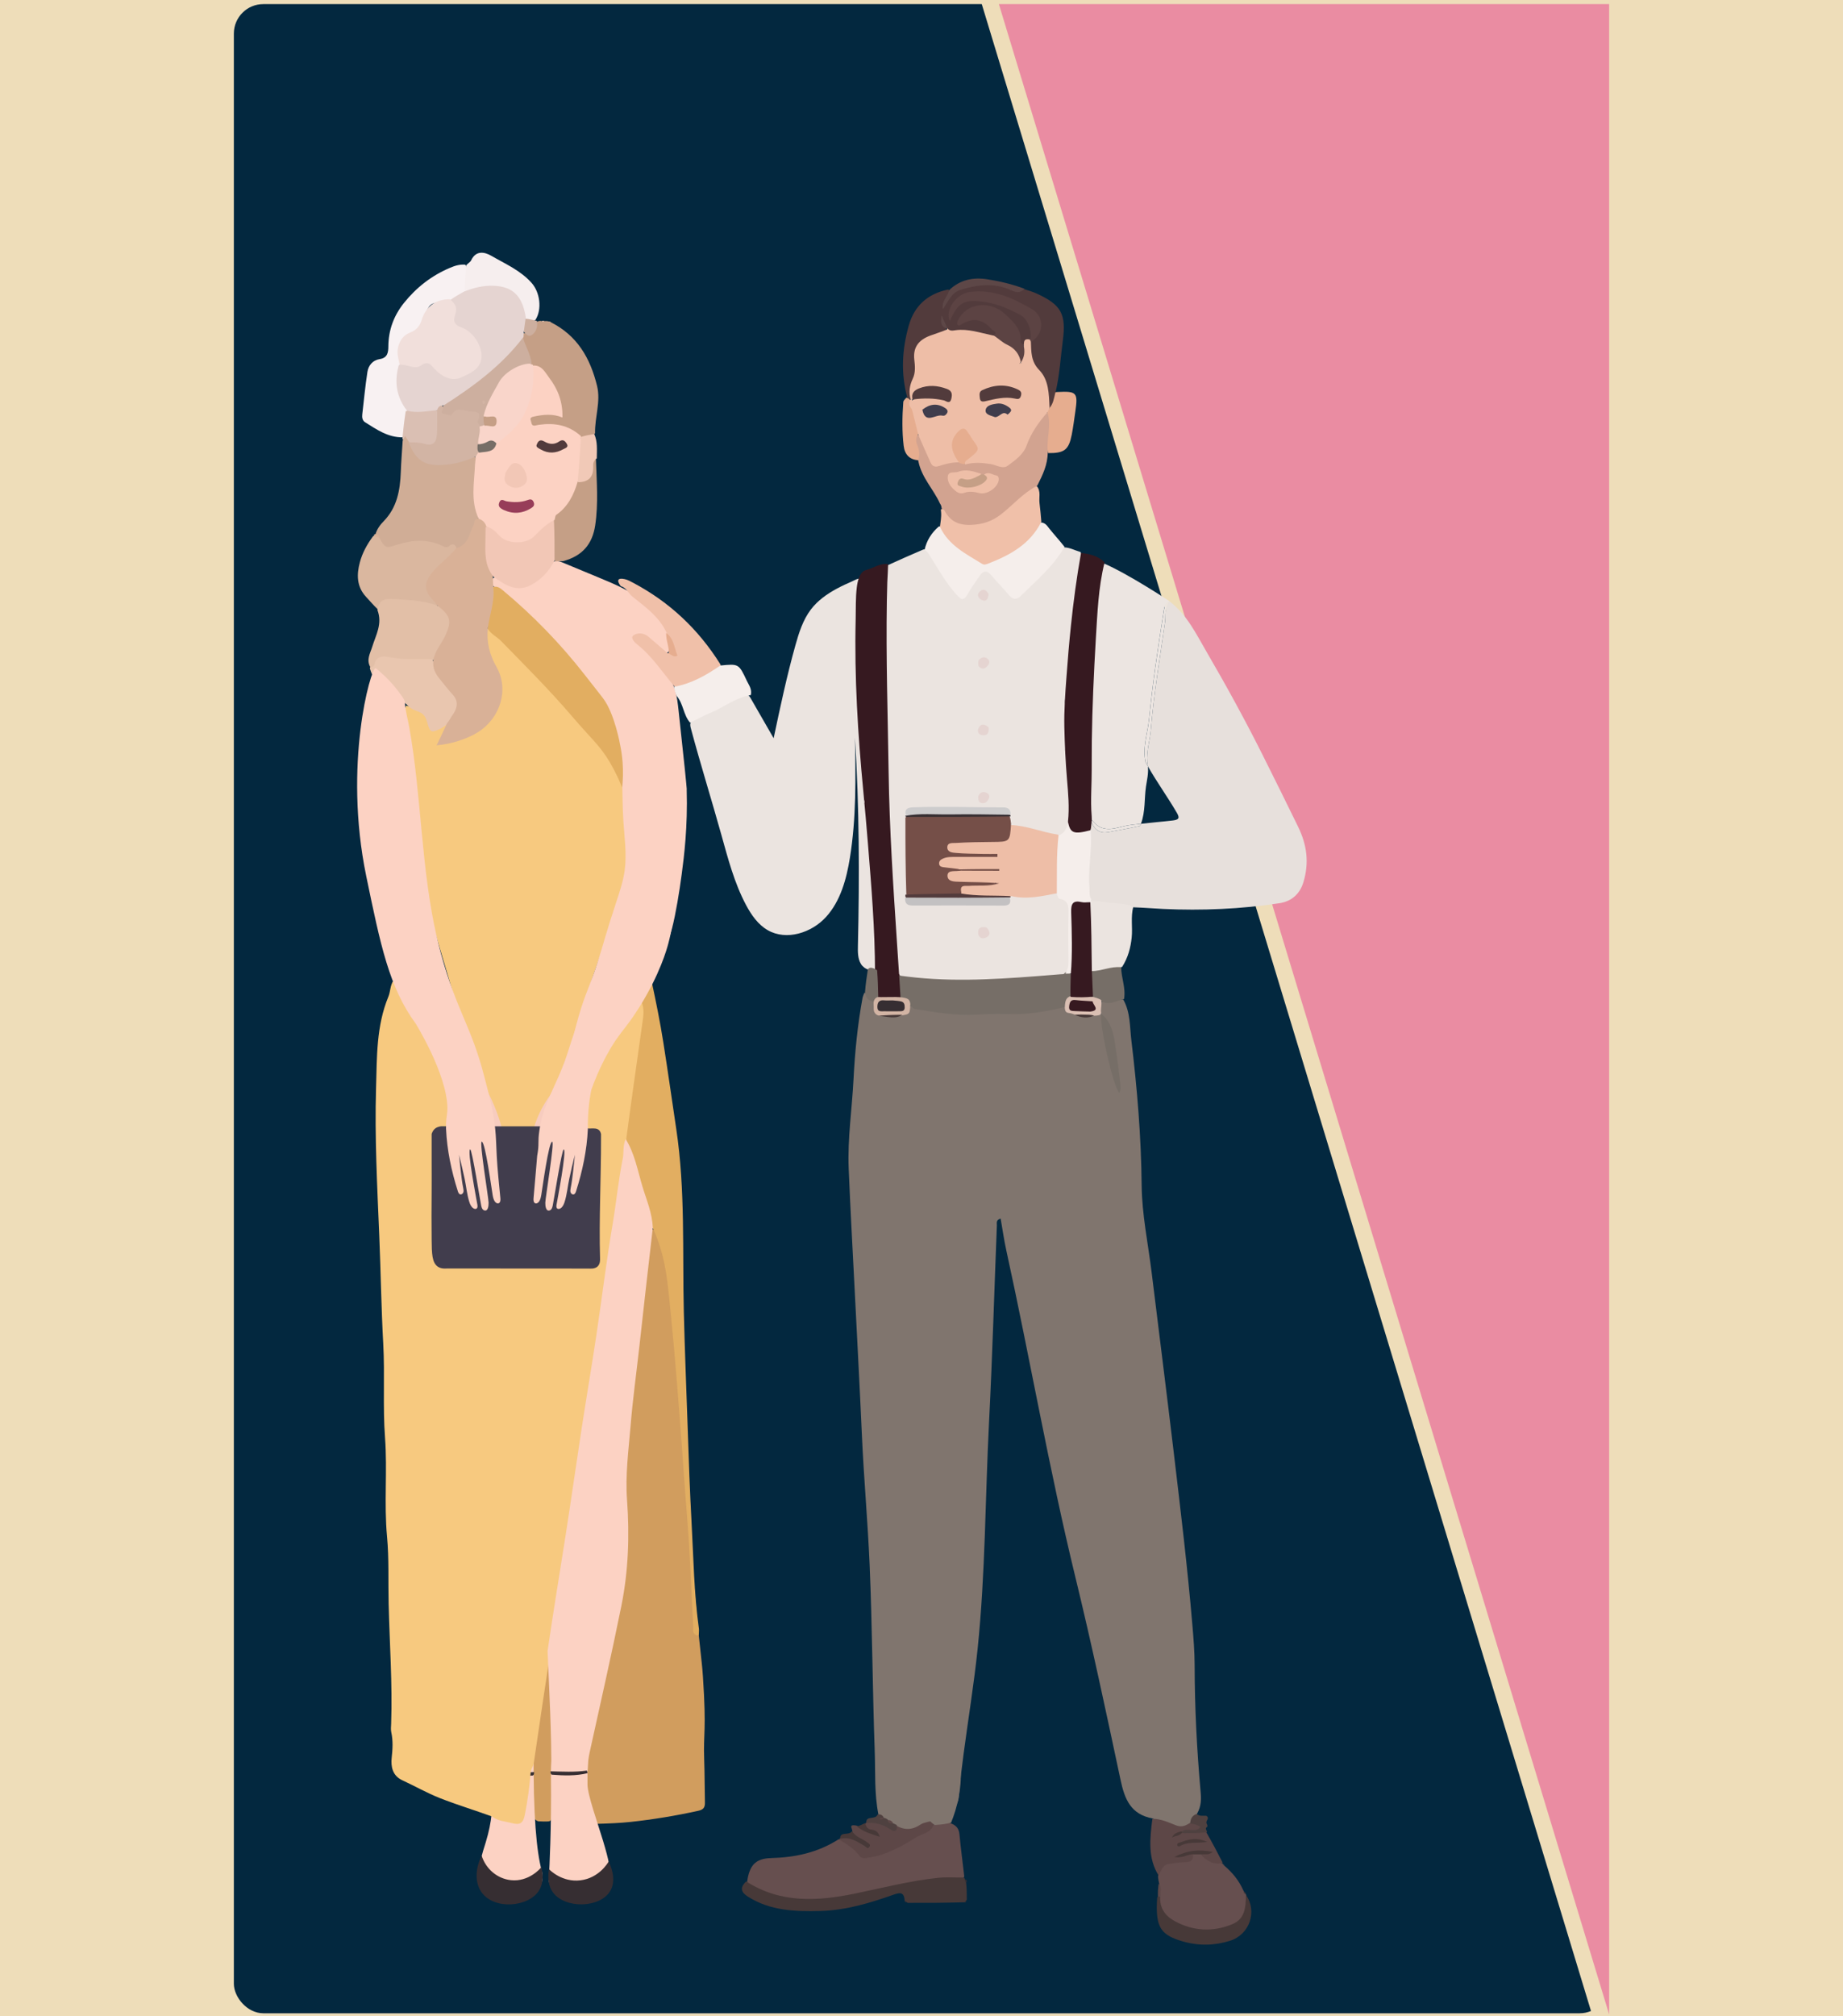 <?xml version="1.0" encoding="UTF-8"?>
<svg id="hoja_3" data-name="hoja 3" xmlns="http://www.w3.org/2000/svg" viewBox="0 0 1125 1230.5">
  <defs>
    <style>
      .cls-1 {
        fill: none;
      }

      .cls-2 {
        fill: #f9d5ca;
      }

      .cls-3 {
        fill: #f7c97f;
      }

      .cls-4 {
        fill: #f6eeee;
      }

      .cls-5 {
        fill: #f7ccbf;
      }

      .cls-6 {
        fill: #f8f1f2;
      }

      .cls-7 {
        fill: #03283f;
      }

      .cls-8 {
        fill: #ebe4e0;
      }

      .cls-9 {
        fill: #f1c9b7;
      }

      .cls-10 {
        fill: #f5eeeb;
      }

      .cls-11 {
        fill: #e7e0dc;
      }

      .cls-12 {
        fill: #ea8ca2;
      }

      .cls-13 {
        fill: #ece5e1;
      }

      .cls-14 {
        fill: #eebea7;
      }

      .cls-15 {
        fill: #e9c6af;
      }

      .cls-16 {
        fill: #eeddb9;
      }

      .cls-17 {
        fill: #f2c7b6;
      }

      .cls-18 {
        fill: #f1dfdb;
      }

      .cls-19 {
        fill: #fcd2c3;
      }

      .cls-20 {
        fill: #e6ad8f;
      }

      .cls-21 {
        fill: #f0c0a9;
      }

      .cls-22 {
        fill: #e5d4d1;
      }

      .cls-23 {
        fill: #80756e;
      }

      .cls-24 {
        fill: #664f4f;
      }

      .cls-25 {
        fill: #cdcccd;
      }

      .cls-26 {
        fill: #cdaf9f;
      }

      .cls-27 {
        fill: #c59f86;
      }

      .cls-28 {
        fill: #d0ad96;
      }

      .cls-29 {
        fill: #d19d5e;
      }

      .cls-30 {
        fill: #d2b4a4;
      }

      .cls-31 {
        fill: #d2a390;
      }

      .cls-32 {
        fill: #c3c1c2;
      }

      .cls-33 {
        fill: #dabfb3;
      }

      .cls-34 {
        fill: #dab79f;
      }

      .cls-35 {
        fill: #d9b197;
      }

      .cls-36 {
        fill: #e2bfa7;
      }

      .cls-37 {
        fill: #e2ae61;
      }

      .cls-38 {
        fill: #403d4c;
      }

      .cls-39 {
        fill: #413d4d;
      }

      .cls-40 {
        fill: #361920;
      }

      .cls-41 {
        fill: #362e32;
      }

      .cls-42 {
        fill: #973d59;
      }

      .cls-43 {
        fill: #5c4343;
      }

      .cls-44 {
        fill: #473938;
      }

      .cls-45 {
        fill: #5d4747;
      }

      .cls-46 {
        fill: #754f48;
      }

      .cls-47 {
        fill: #766e67;
      }

      .cls-48 {
        fill: #523b3c;
      }

      .cls-49 {
        fill: #4f4140;
      }
    </style>
  </defs>
  <g id="bg-2" data-name="bg">
    <rect class="cls-16" y="-958.5" width="1125" height="2436"/>
  </g>
  <g id="rectangle">
    <rect class="cls-7" x="142.75" y="2.5" width="839.5" height="1226.14" rx="18" ry="18"/>
    <g>
      <polygon class="cls-12" points="602.99 -2.5 987.25 -2.5 987.25 1263.02 602.99 -2.5"/>
      <path class="cls-16" d="m982.25,2.5v1226.84L609.73,2.5h372.52m10-10h-396l3.92,12.91,372.52,1226.84,19.57,64.45V-7.5h0Z"/>
    </g>
  </g>
  <g id="couple">
    <path class="cls-29" d="m336.69,1084.8c1.2,8.5,1.2,16.66-.13,25.2-.13.84-.83,1.47-1.68,1.53-1.97.15-3.9.07-6.11-.05-.24-.01-.49-.07-.71-.18-3.26-1.6-2.74-4.46-2.9-6.99-.35-5.78.54-11.6-.78-17.78-1.05-1.65.52-3.21-.54-4.71-.22-.31-.31-.69-.3-1.06.48-13.25,3.23-25.94,4.87-38.78,1.25-9.8,3.03-19.53,4.7-29.6.37-2.21,3.61-1.92,3.61.31,0,.02,0,.04,0,.06.12,22.59,2.15,45.15,1.08,68.31-.19,1.09-.4,1.75-.9,2.58-.2.34-.27.75-.21,1.14Z"/>
    <path class="cls-19" d="m325.73,1066.72c-.34,41.97,1.9,63.3,4.84,74.55.39,1.49,1.44,5.53-.54,8.78-5.48,8.97-31.09,6.6-35.53-3.66-3.18-7.33-.13-15.06,2.02-22.13,8.13-26.68-.07-34.84,7.25-44.73,2.98-4.02,9-9.83,21.96-12.82Z"/>
    <path class="cls-41" d="m329.08,1153.64c-6.43,10.37-27.59,12.04-35.24,1.03-4.12-5.93-3.68-14.6.18-22.18,2.59,8.17,9.63,14.04,17.84,14.91,10.99,1.17,18.06-7.24,18.57-7.86.79,3.14,1.74,9.12-1.35,14.1Z"/>
    <path class="cls-41" d="m325.37,1083.5c-7.65.81-14.75,1.2-21.87-.33.04-.75.12-1.32.39-1.59,7.47.86,14.71.23,22.1-.12.08.93,0,1.47-.61,2.04Z"/>
    <path class="cls-3" d="m381.26,540.83c-5.35,12.86-6.98,21.39-11.02,31.93-6.4,16.73-16.45,46.25-18.67,58.22-.82,4.42-.84,7.87-3.52,11.74-1.27,1.84-3.08,3.67-3.62,6.91-.4,2.39-.01,4.27.09,4.84,1.03,5.39-1.28,24.48-14.09,32.89-8.24,5.4-20.91,6.45-25.84,1.17-1.13-1.21-1.06-1.9-4.39-12.68-1.82-5.88-3.18-10.17-3.64-11.4-2.5-6.69-6.08-12.33-8.13-18.87-7.11-22.61-13.51-45.43-20.33-68.12-2.13-7.08-4.23-14.17-6.3-21.27-1.37-4.71-2.62-9.33-4.39-13.89-1.83-4.71-3.38-9.62-3.63-14.7-.24-5.06.6-5.32,1.48-14.38.47-4.85,1.24-13.2,0-23.18-.29-2.36-.79-5.15-1.8-10.73-.73-4.09-1.35-7.17-2.39-12.41-2.02-10.15-3.98-20.41-4.12-30.8-.02-1.71.34-3.43.88-5.52,3.62.76,6.92,1.82,10.12,3.09,3.37,1.34,4.38,4.3,4.16,7.54-.33,4.94,1.75,4.66,4.99,2.69,1.63-1.01,3.34-1.89,5.43-2.88,2.04,5-2.5,8-3.52,12.23,7.19-1.52,14.32-3.41,20.82-7.22,14.76-8.68,19.29-24.84,11.09-39.89-3.64-6.67-5.83-13.65-4.35-21.76,2.31-2.35,3.32.01,4.5.92,6.38,4.91,11.79,10.88,17.32,16.65,15.8,16.53,31.56,33.1,46.23,50.63,3.04,3.64,5.88,7.44,8.59,11.33,1.42,2.03,2.8,4.08,4.18,6.14,2.59,3.89,3.61,6.96,4.04,11.65.46,4.95.54,9.91.58,14.88.08,9.74,0,19.57,2.19,29.12,1.19,5.18-.85,10.07-2.95,15.12Z"/>
    <path class="cls-5" d="m296.37,663.87c2.31,4.12,4.7,9.04,6.82,14.72,1.61,4.31,2.8,8.37,3.68,12.06-.18.66-.4.87-.92.75-1.75-.73-2.94-1.6-3.74-2.71-1.43-1.98-1.44-4.21-1.46-4.98-.07-2.94-.98-8.48-4.38-19.84Z"/>
    <path class="cls-5" d="m337.33,673.2c-1.47,7.3-2.92,14.06-8.25,18.95-1.45,1.33-2.83,2.2-3.74,2.71-.53.12-.74-.09-.92-.75.71-3.51,1.84-7.63,3.68-12.06,3.12-7.51,7.13-13.18,10.41-17.07-.29,3.43-.77,6.24-1.17,8.22Z"/>
    <rect class="cls-39" x="263.48" y="687.36" width="103.36" height="91.41" rx="4.78" ry="4.78"/>
    <path class="cls-23" d="m703.8,1109.78c-13.66-2.45-17.29-11.78-19.84-23.77-8.78-41.27-17.56-82.58-27.54-123.55-16.09-66.08-27.61-133.08-42.17-199.45-1.4-6.36-2.29-12.83-3.44-19.34-3,.85-2.25,2.74-2.3,4.1-1.59,39.86-2.72,79.75-4.76,119.59-2.37,46.28-2.21,92.7-6.99,138.84-2.21,21.37-5.71,42.6-8.53,63.91-1.15,8.72-2.26,17.45-2.96,26.21-.28,3.53-1.37,5.93-4.91,7.58-3.51,4.03-8.28,5.44-12.48,8.47-3.05,1.28-5.72,2.35-8.26,3.71-3.67,1.95-7.29,2.23-11.21-.48-1.08-.61-1.77-1.06-2.82-1.68-1.19-.75-1.98-1.4-3.16-2.11-.93-.54-1.54-.92-2.49-1.41-.51-.28-.71-.4-1.2-.71-1.01-.76-1.73-1.34-2.53-2.32-2.56-12.85-1.8-25.61-2.25-38.26-1.35-38.1-1.5-76.24-3.13-114.32-1.13-26.33-3.54-52.6-4.71-78.94-1.33-29.87-2.96-59.73-4.46-89.6-1.22-24.4-2.61-48.8-3.61-73.21-.74-18.21,2.04-36.27,2.96-54.42.84-16.58,2.46-33.11,5.47-49.47.17-.94.59-1.84,1.05-3.2,3.22.03,3.35,3.79,6.24,5.06,1.77,2.33.37,5.28,2.82,7.3,4.58,1.43,8.85.88,13.51.43,3.62-.3,4.06-3.34,6.1-5.29,16.04,2.59,31.62,4.68,47.58,3.47,12.44-.94,25.02.47,37.44-1.81,2.31-.42,4.62-.71,7.28-1.65,2.75.89,3.56,4.1,6.99,4.15,4.18,2.49,8.22,1.64,12.67,1.03,1.35-.24,2.25-.22,3.55.19.81.27,1.33.44,1.35.74,1.13,14.43,5.57,28.17,9.33,43.37-2.29-15.74-2.03-30.7-10.12-44.14-.6-.45-.8-.69-1.17-1.37-.59-2.04-.54-3.62.26-5.59,4.69-1.81,9.28-2.12,14.28-1.92,4.46,7.96,3.95,16.57,4.94,24.78,3.56,29.49,6.02,59.03,6.31,88.82.18,17.66,3.91,35.29,6.08,52.93,4.52,36.83,9.2,73.64,13.57,110.49,4.12,34.72,8.31,69.44,11.27,104.29.71,8.37,1.41,16.77,1.42,25.16.03,25.83,1.37,51.58,3.66,77.29.39,4.33.37,8.5-2.01,12.81-1.33,2.53-2.98,4.36-4.46,6.82-3,2.88-6.05,3.2-9.42,1.78-4.27-1.8-8.9-2.66-13.25-5.31Z"/>
    <path class="cls-3" d="m355.1,687.36s-.55-.42-1.17-1.17c-3.97-4.79,4.43-25.65,13.73-40.41,6.86-10.88,13.49-21.92,19.82-33.13,1.02-1.81,1.9-3.82,4.12-4.67.88-.34,1.91-.05,2.47.71,2.24,3.06,1.6,6.51,1.13,9.68-3.54,23.99-6.54,48.04-10.23,72.53-1.73,9.94-3,19.42-4.38,28.88-7.34,50.31-15.3,100.53-22.95,150.8-6.71,44.07-13.58,88.12-20.75,132.64-4.11,24.42-7.39,48.44-11.09,72.91-.01.09-.03.18-.05.27-.42,1.64-1.18,2.68-1.69,4.24-.05.17-.09.34-.1.52-.71,9.11-1.88,17.68-3.55,26.17-1.06,5.35-2.87,6.62-8.16,5.21-3.81-1.01-7.95-1.11-11.69-3.82-.16-.12-.34-.21-.52-.28-10.73-3.87-21.24-7.06-31.42-11.07-7.89-3.1-15.31-7.36-23.03-10.92-6.11-2.81-7.06-8.52-6.49-13.76.58-5.32.87-10.38-.26-15.59-.37-1.68-.13-3.51-.07-5.27.83-24.42-.97-48.81-1.54-73.21-.32-13.64.29-27.36-.98-40.93-1.88-20.12.27-40.27-1.22-60.3-1.43-19.15-.03-38.28-1.09-57.37-1.22-22-1.51-44.02-2.43-66.02-1.25-30.03-2.85-60.06-1.96-90.09.55-18.74.1-37.78,7.55-55.75,1.23-2.97,1-6.58,2.98-9.73.42-.67,1.17-1.11,1.96-1.03,1.63.17,2.19,1.66,2.79,2.85,9.03,17.98,20.48,34.72,28.45,53.17,5.26,12.18.57,26.6,0,31.14-.15,1.19-.29,2.16-.38,2.8-.28,0-.89,0-1.17,0-2.13,0-2.27,0-2.33,0,0,0,0,0-.02,0-.44.03-2.08.15-3.52,1.17-1.69,1.2-2.22,3.01-2.35,3.52v17.62c0,5.87.05,11.75,0,17.62-.11,11.74-.07,17.61,0,29.36.05,8.37.16,14.01,3.86,16.43,2.21,1.44,4.76,1.02,5.72,1.03,28.74.06,57.48,0,86.22.06.89,0,3.83.38,5.58-1.4,1.49-1.51,1.42-3.82,1.39-4.63-.69-24.57.66-49.15.58-73.73,0-1.18,0-2.13,0-2.35-.24-1.26-.76-1.96-1.17-2.35-2.48-2.37-7.01.36-10.57-2.35Z"/>
    <path class="cls-8" d="m649.44,334.02c3.69.12,6.5,1.81,10.02,2.81,1.5,1.95,1.37,3.9,1.06,5.83-4.15,25.73-7.01,51.6-8.27,78.12-2.27,4.35-3.01,8.31-.7,12.87,1.09,2.75,1.1,5.11.25,7.89-.92,1.74-1.91,3.06-.51,5.01,1.01,1.97,1.13,3.65.56,5.81-2.37,3.72-2.06,6.97.2,10.65.4,12.37,2.45,24.22,1.53,36.7-1.3,4.25-.48,9.24-6.59,10.38-10.52.18-19.67-3.97-29.72-6.13-1.4-1.29-1.67-2.59-1.92-4.41-.07-.81-.09-1.14-.18-1.94-.99-3.55-3.7-3.04-5.88-3.13-16.51-.68-33.02-.91-49.52,0-2.01.11-4.43-.31-5.59,2.76-.09.84-.1,1.18-.09,2.04.12,15.11.07,29.7.01,44.82-.06,1.23-.07,1.93,0,3.13.58,3.84,3.38,3.49,5.54,3.52,16.8.2,33.6.17,50.4.03,1.88-.02,4,.08,5.39-2.44.38-.76.56-1.05,1.12-1.7,9.63-.27,18.8-1.93,28.57-1.65,7.17,3.03,9.31,8.03,8.83,15.19-.58,8.56-.11,17.2-.15,25.8-.01,2.94.1,5.93-2.73,8.57-7.24,3.23-14.59,2.44-21.71,3.33-16.36,2.05-32.83.97-49.25,1.52-10.29.35-20.71-.66-31.2-3.95-2.68-4.24-2.41-8.7-2.69-12.88-.99-15.16-1.98-30.33-2.77-45.51-1.44-27.63-1.8-55.3-3.34-82.93-.42-7.6-.3-15.21.05-23.33.23-1.79.59-3.04.49-4.79-.23-1.97-.26-3.48-.08-5.46.16-1.73.09-2.99-.27-4.76-.77-21.99-.29-43.48-.35-64.96,0-1.96.17-3.92,1.88-5.87,7.46-3.38,14.41-6.48,21.8-9.63,3.75-.53,4.57,2.23,5.88,4.25,4.55,7.04,8.52,14.45,14.17,20.77,3.46,3.88,3.84,3.98,6.69-.27,2.07-3.09,4.11-6.2,6.41-9.1,3.47-4.37,5.59-4.44,9.58-.58,2.95,2.86,5.1,6.41,8.09,9.26,4.96,4.76,5.91,5.22,10.51.47,7.59-7.83,16.08-14.88,22.11-24.15.53-.82,1.06-1.64,2.39-1.98Z"/>
    <path class="cls-19" d="m419.21,481.69c-.03-1.19-1.58-16.9-5.02-48.29-.44-4-.89-8.02-2.01-11.88-3.72-12.84-14.27-22.34-24.34-31.13,2.13-2.38,6.18-1.64,8.71.31,2.54,1.95,4.27,4.79,6.8,6.76.79.62,1.71,1.16,2.71,1.16,2.71,0,3.79-3.69,3.11-6.31-.36-1.42-.97-2.75-1.38-4.15-.38-1.3-.07-2.77-.45-3.96-.39-1.23-1.64-2.58-2.38-3.65-.83-1.2-1.7-2.39-2.61-3.54-3.57-4.55-7.69-8.68-12.37-12.1-7.16-5.23-15.43-8.68-23.61-12.08-7.56-3.14-15.12-6.28-22.68-9.42-1.33-.55-2.72-1.12-4.17-1.03-2.88.17-4.92,2.76-6.71,5.03-5.21,6.6-14.06,12.72-21.45,8.69-2.16-1.18-3.9-3.14-6.25-3.89-2.35-.75-5.66.7-5.34,3.14.17,1.28,1.24,2.21,2.24,3.02,17.84,14.55,34.41,30.66,49.43,48.1,9.77,11.34,19.07,23.55,23.78,37.76,5.97,18.03,4.06,37.56,5.27,56.51.65,10.17,2.2,20.4.82,30.49-.88,6.39-2.91,12.55-4.94,18.67-6.59,19.92-8.01,26.17-11.23,36.23-4.81,15.04-6.51,17.04-10.22,28.53-2.08,6.43-4.79,15.96-6.91,28.07,48.27-32.77,59.23-64.77,62.25-76.34,2.19-8.4,4.51-22.52,5.87-32.89,1.46-11.04,3.72-28.78,3.04-51.81Z"/>
    <path class="cls-29" d="m429.85,1073.74c.32,8.98.26,17.59.45,26.2.07,3.06-.86,4.42-4.03,5.12-13.7,3.02-27.48,5.31-41.44,6.81-6.43.69-12.83.93-19.8,1.14-2.95-.9-3.1-3.18-3.64-5.22-1.93-7.34-3.56-14.74-4.02-22.83.19-2.09.17-3.7-.2-5.79,1.88-15.66,5.47-30.5,8.9-45.35,5.95-25.74,11.82-51.51,14.9-77.77,1.45-12.43,1.4-25.13.16-37.51-1.59-15.79.11-31.27,1.84-46.77,3.85-34.4,7.53-68.81,11.54-103.19.7-6,1.06-12.1,3.47-18.29,4.25-.06,4.45,3.36,5.23,5.97,4.87,16.37,7.38,33.17,8.73,50.15,1.87,23.54,3.72,47.09,5.54,70.64,3.31,42.83,2.46,40.4,3.75,57.81,1.74,23.53,3.04,41.09,5.51,64.92,1.51,14.61,1.84,15.9,2.35,23.49,2.24,33.49.17,34.02.76,50.48Z"/>
    <path class="cls-8" d="m535.2,587.94c.05.99.09,1.97.14,2.96-2.91,2.49-7.77.69-9.77-2.57s-1.97-7.34-1.88-11.17c.99-42.35.84-84.76-1.82-127.04.48,24.52.84,49.2-3.08,73.41-2.1,12.97-5.71,26.31-14.54,36.04-8.83,9.73-24.15,14.63-35.56,8.12-5.98-3.42-10.08-9.35-13.32-15.44-7.15-13.45-11-28.34-15.1-43.01-6.03-21.58-12.72-42.97-18.52-64.62-.3-1.11-.59-2.29-.26-3.39.46-1.52,1.97-2.44,3.36-3.2,8.86-4.88,17.93-9.39,27.17-13.51,1.34-.6,2.9-1.19,4.23-.56.95.45,1.52,1.41,2.05,2.31,4.65,8.08,9.3,16.16,13.95,24.24,4.02-18.98,8.04-37.98,13.27-56.66,2.16-7.71,4.62-15.55,9.47-21.92,4.18-5.48,9.89-9.51,15.91-12.74,3.07-1.65,6.24-3.1,9.43-4.49.7-.3,3.98-2.17,4.37-1.3.15.34-.03,1.08-.05,1.45-.03.56-.05,1.11-.08,1.67-.05,1.07-.1,2.14-.14,3.21-.37,8.56-.6,17.12-.69,25.69-.09,8.57-.04,17.13.14,25.7.18,8.56.51,17.13.97,25.68.07,1.24.14,2.48.21,3.72.97,16.66,2.47,33.28,3.83,49.92,2.65,32.46,4.75,64.97,6.31,97.5Z"/>
    <g>
      <path class="cls-1" d="m699.52,480.06c-1.08,7.42-.27,15.11-3.06,22.67,6.73-.78,13.17-1.26,19.57-2.03,3.86-.47,4.09-1.67,2.28-4.78-5.52-9.47-11.96-18.37-17.59-28.21.41,4.37-.63,8.39-1.2,12.35Z"/>
      <path class="cls-11" d="m792.43,504.62c-6.98-14.33-14.07-28.61-21.2-42.87-10.87-21.77-22.56-43.11-34.81-64.11-6.32-10.84-11.82-22.44-22.48-30.65-3.4,3.7-2.22,8.56-2.79,12.57-3.13,21.96-6.84,43.86-8.69,66-.53,6.31-2.71,12.49-2.16,19.5.21.9.33,1.77.41,2.64,5.62,9.83,12.07,18.73,17.59,28.21,1.81,3.1,1.58,4.31-2.28,4.78-6.39.77-12.83,1.25-19.57,2.03-.16.44-.33.88-.52,1.31-6.42,1.48-12.54,2.47-18.62,3.63-1.45.28-3.9.81-6.36-.37-2.75-1.31-4.05-4.02-4.63-5.52.01-.29,0-.64-.02-1.02-.4.26-.62.53-.97,1.07-.74,2.16-.89,3.9-.77,6.2-.12,4.99-.8,9.43-.9,13.85-.21,9.01-1.95,18.16,1.57,27.42,8.82,4,17.88,3.74,27.35,4.44,6.18.19,11.82.71,17.43.97,23.77,1.09,47.53.09,71.08-3.52,7.18-1.1,12.36-5.54,14.55-12.84,3.51-11.69,2.26-22.48-3.22-33.73Z"/>
      <path class="cls-13" d="m684.93,504.49c2.99-.8,6.12-1.2,9.68-1.55.63-.08,1.23-.14,1.85-.21,2.79-7.56,1.98-15.25,3.06-22.67.58-3.96,1.61-7.98,1.2-12.35-.5-.87-1-1.74-1.49-2.63-1.93-9.18,1.3-17.5,2.15-25.99,2.19-21.74,5.34-43.37,8.83-64.95.43-2.68.45-5.54,3.71-7.17,0,0,.01.01.02.02.11-.11-25.7-17-40.09-23.13-2.53,2.44-2.58,5.29-2.95,7.95-2.25,16.45-3.13,33.02-4.29,49.57-.92,13.05-.73,26.13-1.79,39.18-.87,10.67-1.06,21.45.53,32.61,1.55,1.48-.14,1.98-.31,3.25-.77,7.03-.82,13.57.07,20.6.29.48.61,1.12.85,1.92.2.67.29,1.28.33,1.82.12-.08.25-.15.4-.23,5.08,6.95,11.49,5.76,18.22,3.95Z"/>
      <path class="cls-13" d="m710.22,374.15c-3.49,21.58-6.64,43.21-8.83,64.95-.86,8.49-4.08,16.81-2.15,25.99.48.89.99,1.75,1.49,2.63-.08-.87-.2-1.74-.41-2.64-.55-7.01,1.64-13.18,2.16-19.5,1.85-22.15,5.56-44.04,8.69-66,.57-4.01-.62-8.87,2.79-12.57,0,0-.01-.01-.02-.02-3.26,1.63-3.27,4.49-3.71,7.17Z"/>
      <path class="cls-13" d="m666.33,501.79c.57,1.5,1.88,4.21,4.63,5.52,2.47,1.18,4.91.65,6.36.37,6.09-1.16,12.2-2.15,18.62-3.63.19-.44.36-.88.52-1.31-.62.07-1.23.13-1.85.21-3.55.35-6.69.75-9.68,1.55-6.73,1.81-13.13,3-18.22-3.95-.16.08-.29.16-.4.23.03.38.03.73.02,1.02Z"/>
    </g>
    <path class="cls-37" d="m425.73,998.13c-3.44-.98-2.45-3.54-2.56-5.52-1.23-22.37-1.95-44.78-3.77-67.1-1.67-20.56-2.98-41.14-4.59-61.69-2.08-26.56-4.21-53.12-7.21-79.58-1.31-11.51-3.79-23.05-8.78-34.14-2.11-1.84-2.02-4.15-2.6-6.18-3.94-13.92-7.73-27.89-12.57-41.54-.8-2.26-1.05-4.56-1.37-7.29,3.24-24.66,6.82-48.94,10.18-73.24.44-3.2.64-6.6-.72-10.18,1.7-4.22,3.74-8.09,6.17-12.08,2.61,12.11,5.06,24.3,7,36.57,2.79,17.63,5.27,35.32,7.91,52.97,5.56,37.1,3.7,74.35,4.6,111.56.58,23.77,1.58,47.55,2.38,71.32.64,19.08,1.31,38.17,2.35,57.23,1.19,21.54,1.47,43.16,4.47,64.58.13.96,0,1.95-.02,3.46-.21.72-.39.91-.88.85Z"/>
    <path class="cls-40" d="m550.33,609.04c-4.72,2.35-9.2,1.74-14.16.62-3.34-5.18-1.66-10.52-2.04-16.21-.04-26.33-2.23-52.64-4.35-78.86-.85-10.51-1.78-21.01-2.78-31.5-3.36-35.04-5.51-69.83-4.69-105.07.15-6.44-.07-13.14.69-19.54.41-3.44,1.61-9.61,5.66-10.6,4.49-1.12,8.35-4.32,13.47-3.63.08.01-.47,10.18-.51,11.12-.13,3.73-.22,7.46-.27,11.19-.58,34.93.57,69.93,1.08,104.86.51,34.69,2.83,69.53,5.12,104.16.41,6.23.85,12.47,1.24,18.7,2.24,4.92,3.15,9.48,1.54,14.76Z"/>
    <path class="cls-24" d="m456.03,1148.5c1.44-10.06,4.96-14.31,14.65-14.57,14.74-.41,28.48-3.31,41.32-11.53,4.93,1.26,8.99,3.34,11.94,7.27,1.83,2.45,4.37,2.82,7.31,2.25,10.51-2.02,19.72-7.11,28.53-12.72,3.27-2.08,6.98-3.31,10.38-5.98,3.45-.83,6.43-2.24,10.01-.63,3.55,1.38,5.2,3.32,5.52,6.94.74,8.43,1.96,16.82,2.94,25.74-1.59,2.01-3.56,2.11-5.52,2.15-17.51.32-34.51,3.77-51.46,7.86-20.09,4.85-40.32,7.96-60.78,1.82-5.47-1.64-10.74-3.65-14.83-8.58Z"/>
    <path class="cls-40" d="m674.25,343.18c-3.87,15.59-4.35,31.21-5.34,46.72-1.2,20.81-2.18,41.62-2.45,62.47-.1,7.82.01,15.64-.14,23.45-.1,4.91-.32,9.82-.27,14.73.03,2.51.12,5.01.33,7.51s-.18,4.65-.41,7.09c-.16,1.67-1.22,3.16-2.74,4.02-2.59,1.47-5.73.45-8.44-.09-3.88-.77-3.23-4.25-2.87-7.65.94-8.67.13-17.25-.6-25.9-.89-10.54-1.39-21.12-1.62-31.7-.22-10.22.53-20.54,1.3-30.74.75-10.37,1.62-20.74,2.7-31.09,1.55-14.91,3.53-29.78,6.18-44.54,5.15.55,10.23,1.64,14.36,5.72Z"/>
    <path class="cls-28" d="m229.14,326.21c.97-3.33,2.85-5.86,5.01-8.07,8.23-8.4,10.09-18.93,10.5-30.05.23-6.22.72-12.43,1.15-19.17.95-1.5-.26-3.65,1.46-3.89,2.21-.3,2.29,2.07,3.39,3.8,5.28,13.2,11.49,14.7,27.04,12.55,4.35-.6,8.24-3.52,13.18-2.14.8,8.18-.27,15.94,0,23.73.14,3.92.27,7.8,1.44,12.07-1.59,6.02-3.61,11.37-6.93,16.15-1.46,2.11-2.87,4.12-6.29,3.92-8.62.75-16.04-3.97-24.31-3.02-4.61.53-9.22.27-13.6,2.37-4.56,2.18-7.83.2-10.23-4.4-.71-1.41-1.03-2.52-1.84-3.86Z"/>
    <path class="cls-48" d="m553.89,242.91c-4.17-15.18-3.23-29.91.89-44.4,3.38-11.87,11.45-19.23,24.09-21.86,2.26,2.89-.04,4.65-1.25,6.81,2.86-5.89,7.84-8.61,14.04-9.57,8.54-1.32,17.02-2.1,25.26,1.5,2.55,1.11,5.16,1.77,8.35,1.07,2.77.93,5.22,1.62,7.5,2.66,15.03,6.9,18.16,12.42,15.97,28.95-1.33,10.04-1.87,20.19-4.24,30.6,1.23,4.93.29,8.59-4.15,10.94-1.49-1.77-1.41-3.55-1.57-5.28-.66-7.27-2.38-14.01-7.52-19.72-3.71-4.12-3.53-9.65-3.45-15.32,8.45-6.47,7.75-15.56-1.25-20.5-6.35-3.48-12.6-7.01-19.84-8.55-5.74-1.22-11.42-.95-16.85.49-5.12,1.35-8.63,5.07-9.62,11.09,2.76-6.36,7.35-9.28,13.76-9.43,10.75-.26,20.39,3.59,29.46,8.73,5.44,3.08,8.05,10.56,6.35,16.34-2.15.52-2.94,2.08-4.41,3.44-3.27.17-3.52-2.08-3.99-4.21-2.79-12.7-13.94-18.7-23.78-18.83-4.96-.07-8.03,3.3-10.67,7.16.9.5,1.27-.04,1.71-.27,8.16-4.33,16.89-.97,19.74,7.58.73,2.18-.93,2.65-2.72,3.47-8.96-1.92-17.7-2.47-26.69-3.98-1.36-1.95-2.95-3.26-3.56-5.21.31,1.5,1.54,2.48,2.16,4.28-.63,3.3-3.32,3.29-5.42,4.03-11.22,3.96-12.46,5.58-12.43,17.2,0,4.51-.06,9-2.26,13.08-1.2,2.24-.67,4.54-.92,7.28-.78,1.37-1.55,1.56-2.7.45Z"/>
    <path class="cls-31" d="m573.73,307.21c-3.97-8.75-11.03-15.58-13.09-25.48-1.2-5.8-4.09-11.04-1-16.92,4.71,3.54,6.38,8.81,8.41,13.8,1.45,3.57,3.5,4.85,7.22,3.64,2.79-.91,5.69-1.38,9.09-1.21,1.6.11,2.74.36,4.34.45,5.48-.62,10.73-1.49,15.51.22,11.54,4.14,17.15-3.4,21.67-12.24,2.59-5.05,5.07-10.06,8.72-14.39,1.34-1.58,2.49-3.6,5.47-3.34,3.93,8.22,1.19,16.07-.52,24.37-.04,7.49-3.02,13.56-6.25,20-7.86,8.01-16.13,15.05-24.85,21.52-7.57,5.61-16.26,4.64-24.67,2.98-4.46-.88-6.53-5.2-8.65-9.51-.34-.91-.43-1.43-.59-2.35-.25-.71-.46-1.01-.82-1.55Z"/>
    <path class="cls-6" d="m245.91,266.9c-9.14.1-16-4.8-23.05-9.21-1.63-1.02-1.94-2.9-1.73-4.72.99-8.65,1.83-17.33,3.14-25.93.62-4.08,3.27-7.24,7.55-7.9,4.81-.74,5.22-4.25,5.24-7.72.05-10.03,3.36-18.86,9.54-26.56,7.53-9.39,16.78-16.62,27.97-21.37,2.96-1.25,5.78-2.25,9.47-1.97,2.92,5.11.72,10.21.3,15.76-2.08,3.56-5.53,4.4-8.9,6.17-1.55.52-2.72.61-3.89.69-9.06.6-9.88,1.21-12.39,10.12-1.05,3.71-2.51,7.32-6.1,8.88-8.77,3.84-9.87,10.7-8.28,19.36-2.12,10.02-1.18,19.09,4.28,27.94-.44,5.78-1.21,11.01-3.15,16.46Z"/>
    <path class="cls-24" d="m707.6,1149.64c-.41-1.57-.54-2.75-.72-4.37,1.38-7.55,2.29-8.1,9.62-9.83,3.72-.88,8.42.92,11.37-3.83,1.47-1.08,2.71-1.23,4.46-.91,4.26,3.18,8.74,4.77,13.74,6.35.41.18.27.29.25.2.02.38.23.76.91,1.21,5.05,4.31,9.01,9.06,11.73,15.23.63.88.6,1.7,1.41,2.24.36-.01-.03-.04.16-.05,2.92,11.22-1.51,18.55-12.51,21.57-10.02,2.75-19.77,1.88-29.08-2.27-6.89-3.07-12.11-7.87-11.57-16.93.28-3.06.87-5.61.23-8.6Z"/>
    <path class="cls-27" d="m335.97,196.52c16.42,8.18,24.33,22.06,28.47,38.92,2.38,9.68-1.4,18.92-1.2,28.94-1.99,2.48-4.47,3.05-7.59,3.11-1.64-.12-3.03-.19-3.79-.97-6.82-6.98-15.36-6.4-23.96-5.65-.39.03-.78.05-1.17.04-2.39-.03-3.4-1.56-3.9-3.62-.58-2.4.64-3.67,2.79-4.3,3.96-1.16,8.01-1.85,12.1-1.1,3.31.61,4.4-.55,3.68-3.68-2.24-9.75-6.34-18.34-15.53-24.15-.68-.34-.94-.51-1.53-.99-2.38-5.38-4.43-10.45-5.83-16.21-.11-1.34,0-2.22.45-3.45,4.96.02,7.52-2.42,8.81-7.12.81-.34,1.31-.43,2.19-.5.93.37,1.53.42,2.43.17.83-.1,1.38-.06,2.32.12.61.15.82.17,1.25.44Z"/>
    <path class="cls-10" d="m649.81,333.69c-6.93,12.14-17.33,20.73-26.86,30.11-2.31,2.27-4.65,2.22-6.95-.51-3.5-4.17-7.38-8.03-10.88-12.2-2.52-2.99-4.71-3.12-6.93.09-2.42,3.51-4.96,6.96-7.08,10.65-2.72,4.74-3.77,4.91-7.33.95-6.16-6.85-10.7-14.78-15.48-22.55-1.03-1.67-1.86-3.44-3.92-4.74,1.28-5.6,4.14-10.25,8.66-14.18,2.51-.54,3.11,1.24,3.8,2.47,4.97,8.83,13.65,13.09,21.83,17.98,2.35,1.4,4.4.44,6.65-.38,11.65-4.27,21.69-10.58,28.13-21.61.29-.5.85-.79,1.79-.95,2.9.17,3.92,2.06,5.28,3.76,2.94,3.68,6.15,7.14,9.27,11.12Z"/>
    <path class="cls-34" d="m231.37,328.01c4.02,7.09,4.29,6.53,11.65,4.22,8.73-2.74,17.92-3.33,26.64.72,1.75.81,3.12,1.59,4.74.15,1.47-1.32,2.75-1.27,4.09.73.58,4.11-2.5,5.75-4.72,7.59-3.3,2.75-6.13,5.87-8.85,9.13-4.28,5.13-4.33,8.49-.24,13.98,1.12,1.51,2.85,2.73,2.03,5.27-8.59-.38-16.6-2.67-25-2.66-4.71,0-8.31.53-10.98,4.87-2.76-2.7-5.06-5.34-7.42-7.92-5.66-6.2-5.64-13.49-3.66-20.91,1.51-5.68,4.32-10.86,8.04-15.9,1.55-.87,2.43-.07,3.68.75Z"/>
    <path class="cls-36" d="m230.42,372.37c.93-6.72,4.78-7.11,10.41-6.76,8.55.54,17.03.77,25.62,3.79,8.24,2.44,11.1,8.37,7.92,16.33-2.44,6.1-5.74,11.79-10.13,17.32-7.95,1.57-15.47,1.15-22.99.3-4.49-.51-9.31-1.96-11.98,3.73-.39.82-1.71.73-3.13.22-2.72-4.68-.17-8.52,1.05-12.51,2.18-7.17,6.4-14.01,3.23-22.42Z"/>
    <path class="cls-21" d="m411.74,418.98c-7.55-8.91-13.66-18.46-22.6-25.55-1.73-1.37-4.48-4.14-2.58-5.61,2.39-1.84,6.34-1.71,9.21.7,3.85,3.23,7.6,6.59,11.74,10.07,2.63-.16,4.34-.65,2.93-3.69-1.28-2.75-2.38-5.62-3.57-8.84-4.62-9.93-13.15-15.72-20.91-22.06-2.41-1.97-3.49-5.24-7.05-6.32-2.81-3.7-1.64-5.15,2.43-4.26,1.85.41,3.61,1.42,5.31,2.32,22.01,11.69,39.59,28.15,53.03,49.59,1.08,2.56-.32,3.74-1.87,4.61-6.8,3.82-14.05,6.68-21.2,9.74-1.44.62-3.07.46-4.87-.72Z"/>
    <path class="cls-21" d="m635.67,318.4c-6.94,13.82-19.13,20.34-32.38,25.51-1.33.52-2.52.99-3.86.15-9.68-6.04-20.26-11.07-25.68-22.56.35-3,.97-5.75.7-9.09-.08-.7-.15-.92-.08-1.46.14-.32.33-.31.42-.26.62.24,1.46.27,1.65.64,3.49,6.87,8.83,9.37,16.66,8.97,6.96-.35,12.54-2.18,18.1-6.53,7.17-5.6,13.11-12.74,21.63-17.18,2.72,3.24,1.26,7,1.72,10.51.47,3.58.75,7.2,1.12,11.3Z"/>
    <path class="cls-44" d="m455.49,1148.17c21.09,13.54,43.67,12.08,66.39,7.42,16.94-3.47,33.71-7.86,50.95-9.63,4.84-.5,9.77-.14,15.2-.18.54,0,.8.38.8.62.34.91.45,1.66.92,2.64.35,3.42.44,6.59.4,10.26-.47.76-.79,1.03-1.26,1.6-11.55.34-22.92.41-34.82.36-.8-.51-1.11-.83-1.83-1.2-.28-4.33-1.7-5.6-6.12-4.03-14.71,5.21-29.59,9.78-45.43,10.19-15.36.39-30.44-.13-44.04-8.69-4.21-2.65-5.32-5.42-1.16-9.36Z"/>
    <path class="cls-15" d="m225.82,407.53c.02-.09.07-.17.13-.24.26-.28.71-.18,1.09-.22.74-.08,1.28-.76,1.54-1.46s.33-1.46.62-2.14c.69-1.66,2.53-2.59,4.32-2.78s3.57.24,5.34.55c7.65,1.38,15.5.85,23.28.95.62,0,1.3.04,1.78.45.28.24.45.58.61.91,1.72,3.53,3.37,7.12,5.65,10.32,2.61,3.66,6.01,6.73,8.32,10.62,2.42,4.09,1.76,8.38-.82,12.26-2.81,4.23-7.02,7.52-11.8,9.23-.86.31-1.84.55-2.64.12-.55-.3-.9-.87-1.17-1.44-1.34-2.83-1.45-6.35-3.68-8.55-1.88-1.85-4.76-2.22-7.02-3.58-1.71-1.03-3.02-2.61-4.62-3.82-1.79-1.34-3.9-2.18-5.89-3.2-6.98-3.56-12.83-9.72-14.97-17.26-.07-.24-.12-.51-.06-.74Z"/>
    <path class="cls-19" d="m358.62,1071.41c.4,1.76.29,7.68.15,8.52-.09.53-.15.86-.15.88,0,0-.01.99,0,8.22.01,6.43,6.4,23.96,9.51,34.42,3.58,12.03,4.89,17.84,3.41,21.96-3.79,10.52-29.2,14.48-35.23,5.87-1.74-2.48-1.43-5.31-1.09-8.73,0,0,1.49-27.26,1.09-58.22,0-.74-.03-1.88,0-3.52.15-8.28,1.27-15.09,2.35-19.97,11.32,1.5,19.11,6.77,19.97,10.57Z"/>
    <path class="cls-41" d="m335.13,1140.71c.83.85,8.14,8.09,19.14,6.79,11.29-1.34,16.72-10.52,17.27-11.49.93,1.91,4.97,10.65,1.17,17.62-5.95,10.9-27.84,11.46-35.23,1.17-3.6-5.01-2.85-11.36-2.35-14.09Z"/>
    <path class="cls-27" d="m343.74,342.44c-1.72.09-3,.11-4.78.15-3.45-4.19-1.85-8.99-2.18-13.52-.21-2.89-.06-5.81.05-9.22.17-2.66.15-5.08,1.88-6.5,6.23-5.11,9.67-12.04,13.34-19.38,5.25-1.57,8.73-4.02,8.67-9.76-.02-1.76.66-3.43,3.05-4.02.44,13.53,1.56,26.99-.45,40.42-1.72,11.5-7.93,18.76-19.59,21.83Z"/>
    <path class="cls-8" d="m665.85,549.52c5.59.37,10.77,1.42,15.99,1.84,3.3.27,6.56.28,9.91,2.05-1.63,6.38-.3,12.66-.95,18.79-.66,6.15-2.19,12.14-5.82,17.84-6.15,2.26-12.14,4.46-19.02,2.59-2.06-3.7-1.54-7.27-1.52-10.74.07-9.94-.38-19.88.4-30.36.3-.9.46-1.24,1.01-2Z"/>
    <path class="cls-10" d="m411.39,419.12c10.53-1.83,19.49-6.93,28.33-12.97,11.2-1.11,11.25-1.13,16.17,9.35,1.21,2.57,3.25,4.98,2.44,8.66-9.49,1.57-16.83,7.72-25.32,11.16-3.91,1.59-7.58,3.75-11.78,5.7-4.16-4.79-3.99-11.4-8.17-16.3-.82-1.76-1.24-3.47-1.67-5.61Z"/>
    <path class="cls-4" d="m283.76,178.12c-.02-5.37.37-10.54.77-16.16,1.04-1.3,2.53-1.94,3.05-3.04,2.94-6.34,8.32-5.13,12.32-2.82,8.53,4.94,17.81,8.91,24.6,16.55,5.12,5.76,6.44,16.02,2.43,22.43-1.95,1.92-3.71.96-5.86-.06-1.15-1.21-1.56-2.32-1.79-3.46-2.72-13.62-12.58-16.82-25.37-15.13-3.28.43-6.33,2.06-10.14,1.69Z"/>
    <path class="cls-45" d="m728.2,1131.39c.53,3.86-1.35,4.94-4.69,5.02-3.45.09-6.91.64-10.33,1.2-3.72.6-4.23,4.04-5.94,6.97-6.67-10.67-5.36-22.37-3.81-34.62,5.17-.04,9.73,2.15,14.36,3.95,2.87,1.12,5.15.72,7.86-1.03,1.03-.53,1.7-.98,2.5-.94,2.35.14,5.22.4,5.28,3.24.06,2.99-3.16,2.04-5,2.64-1.72.56-3.42-.51-5.6-.16-1.29.36-2.11.72-2.93,1.11.92-.15,1.71-.63,3.02-1.03,4.64,1.03,8.95-1.3,13.54.64,3.55,6.19,6.69,12.1,9.92,18.42-5.22,1.42-9.38-.78-13.13-4.74.43-1.03,1.04-1.44,1.86-1.44-.35-.47-.83-.16-1.22-.16-3.61,0-7.28-.43-10.34,1.22,1.22-.12,2.66-1.22,4.65-.31Z"/>
    <path class="cls-44" d="m708.19,1157.27c-.43,7.19,3.14,11.97,8.68,15.02,11.39,6.26,23.42,6.94,35.44,1.94,7.67-3.19,8.15-10.23,8.23-17.83,7.09,9.97,2.26,24.23-9.69,27.99-9.54,3-19.22,3.18-28.9.38-12.48-3.61-15.85-8.02-15.83-20.91,0-1.76.1-3.52.26-5.81.49-.95.95-1.12,1.8-.78Z"/>
    <path class="cls-45" d="m570.02,1113.22c-1.57,5.45-6.99,5.7-10.49,7.88-8.76,5.46-17.91,10.76-28.5,12.42-2.39.37-4.93,1.15-6.48-1.03-3.11-4.39-7.57-6.85-12.1-9.82-.07-.42-.02-.44,0-.42,2.79-3.45,5.93-1.44,9.01-.6,2.17.59,3.87,2.01,5.53,2.97-1.58-2.74-6.51-2.24-6.69-6.93.1-1.8-2.65-4.47,2.25-3.66,3.59,1.19,6.31,3.46,9.77,3.77-2.57-.46-5.13-.91-3.96-4.99.12-.39.09-.22.03-.28,4.37-2.58,8.47-.73,12.61.86,1.88.72,3.59,2.54,6.24.83,5.33,2.91,10.05,2.4,14.78-.83,1.37-.93,3.2-1.19,5.28-1.78,1.49-.17,2.16.34,2.73,1.62Z"/>
    <path class="cls-19" d="m272.26,689.08c-.03-1.2-.03-2.4.02-3.6.13-3.21.91-6.46.83-9.66-.56-20.9-19.39-51.19-19.39-51.19-16.11-21.95-21.38-47.47-30.16-89.95-14.12-68.3,2.79-127.02,5.68-126.94.14,0,1.02.76,2.78,2.27.95.81,1.87,1.65,2.77,2.5,1.81,1.72,3.53,3.52,5.16,5.4,1.63,1.88,3.17,3.85,4.6,5.89,1.12,1.59,2.53,3.23,2.64,5.26.28,4.88,1.74,9.75,2.6,14.56.95,5.34,1.78,10.71,2.52,16.08,1.47,10.77,2.58,21.59,3.62,32.42,1.04,10.83,2,21.67,3.18,32.48,1.18,10.78,2.57,21.54,4.47,32.22,1.5,8.43,3.32,16.8,5.58,25.06,9.85,35.9,18.51,43.97,26.59,75.63,2.46,9.63,5.25,19.1,6.5,31.01.59,5.61.68,11.3.97,16.91.45,8.62,1.43,17.23,2.22,25.83.11,1.17,0,2.68-1.1,3.07-.87.3-1.8-.37-2.32-1.14-.79-1.17-1.07-2.59-1.32-3.98-.51-2.85-4.53-32.88-6.67-32.48-1.49.29,4.19,34.34,4.22,37.21.01,1.16-.06,2.35-.47,3.43-.19.51-.48,1.01-.96,1.26-.72.37-1.64.02-2.16-.6s-.74-1.43-.92-2.22c-.58-2.48-5.59-34.56-6.74-34.38-1.97.31,3.93,31.02,4.39,33.72.15.86.21,1.92-.5,2.41-.57.39-1.37.2-1.95-.18-1.32-.85-1.99-2.39-2.47-3.88-1.47-4.62-1.87-9.53-2.88-14.26-1.04-4.89-2.21-9.72-3.41-14.57.81,6.83,1.26,13.62,2.58,20.41.16.83.33,1.7.08,2.51-.25.81-1.07,1.51-1.9,1.31-.83-.2-1.22-1.13-1.48-1.95-3.9-12.27-6.6-25.01-7.18-37.89Z"/>
    <path class="cls-20" d="m639.72,276.52c-1.26-7.98,2.13-15.86-.14-24.23-.76-1.3-.36-2.05.69-2.91,2.76-2.85,3.03-6.28,3.96-9.88.59-.31.98-.25,1.37-.28,11.57-.61,12.5.38,10.83,11.72-.71,4.81-1.29,9.65-2.23,14.41-1.82,9.22-4.52,11.28-14.48,11.16Z"/>
    <path class="cls-33" d="m245.64,267.55c.52-5.6,1.11-10.91,2.01-16.58,6.44-2.02,12.62-1.86,19.25-.63,2.92,6.58,1.85,12.84.36,19.07-.57,2.4-2.18,3.55-4.68,3.36-4.23-.33-8.52-.42-12.82-2.92-1.12-1.47-1.78-2.65-2.43-3.84-.32.66-.63,1.32-1.21,2.19-.32.02-.37-.17-.49-.65Z"/>
    <path class="cls-47" d="m666.1,592.67c6.36-.02,11.86-3.05,18.3-2.41-.01,6.48,2.9,12.53,1.75,19.39-4.33,1.07-8.36,3.65-13.27,1.78-2.29-.61-4.24-.95-6.09-2.66-1.87-5.47-3.34-10.52-.68-16.1Z"/>
    <path class="cls-20" d="m560.8,264.53c-2.38,2.82-1.57,5.46-.55,7.99,1.06,2.64,1.1,5.23.31,8.34-5.36-.31-8.33-3.54-8.94-8.76-1.04-8.89-.91-17.83-.23-26.75.06-.84.93-1.63,1.85-2.65.95.2,1.47.61,2.53,1.41.8,2.55,1.28,4.64,2.33,7.02,1.17,4.59,3.23,8.56,2.71,13.39Z"/>
    <path class="cls-9" d="m364.29,279.73c-2.28,1.51-2.24,3.48-2.2,5.41.11,5.79-2.59,8.95-8.95,9.16-1.59-.97-2.08-2.31-1.9-3.66,1.05-7.86.34-15.95,3.38-24.01,2.79-.86,5.23-1.3,8.13-1.74,2.07,4.67,1.59,9.5,1.54,14.84Z"/>
    <path class="cls-45" d="m625.35,176.23c-2.32,2.52-4.8,2.49-8.06.95-10.28-4.83-20.92-3.46-31.25-.19-5.14,1.62-7.27,6.97-10.49,11.73-1.01-5.07,3.06-7.54,3.77-11.64,6.83-6.45,14.77-8.03,23.55-6.62,7.55,1.21,14.95,2.95,22.5,5.76Z"/>
    <path class="cls-47" d="m535.4,592.16c.43,5.24.55,10.22.69,15.7.06,2-.99,2.66-2.55,3.4-3.65-.25-4.78-2.44-5.53-5.51.33-4.73.96-9.2,1.73-14.12.56-.81,1.05-1.01,2.01-1.05,1.47.26,2.47.65,3.65,1.57Z"/>
    <path class="cls-49" d="m736.77,1118.18c-4.67.52-9.45.54-14.76.56-.7-.2-.86-.4-.79-.91,3.52-3,8.24,1.19,11.53-2.86-1.73-1.31-3.68-1.89-6.23-2.13.13-2.47.87-4.82,3.99-5.85,1.78,1.55,3.63.99,5.78,1.12.83.45,1.03.92.99,1.86-.62,1.2-1.33,1.97-.51,3.38.26.59.32.84.16,1.41-1.68,1.17-.28,2.05-.14,3.41Z"/>
    <path class="cls-49" d="m547.41,1113.77c.23,3.62-.92,4.6-3.98,2.59-4.29-2.81-8.95-4.41-14.64-3.79-.36-5.01,5.43-1.62,6.94-5.23,1.63-.28,2.7.17,3.6,1.6.14.34.09.49.13.42.68.12,1.32.32,2.14.81.94,1.28,2.03,1.78,3.43,2.46.93.43,1.56.65,2.39,1.15Z"/>
    <path class="cls-23" d="m570.55,1113.74c-1.05-.67-1.64-1.28-2.51-2.02,1.74-1.2,3.5-2.61,5.21-4.28,10.02-9.74,12.49-22.38,13.22-28.98.21,4.73.06,10.76-1.17,17.62-1.18,6.54-3.01,12.01-4.75,16.25-3.17.85-6.34,1.16-9.99,1.41Z"/>
    <path class="cls-26" d="m320.57,194.49c2.04.09,3.72.55,5.82,1.02.65.08.86.15,1.38.38.28,2.7.12,5.09-1.71,7.25-2.07,2.44-3.75,2.42-5.95-.25-2.32-2.95-1.04-5.49.46-8.39Z"/>
    <path class="cls-44" d="m520.09,1117.46c2.19,3.64,6.19,4.53,9.13,6.76.94.71,2.31,1.35,1.62,2.62-1.12,2.08-2.19.18-3.21-.39-4.46-2.51-8.68-5.78-14.75-4.24-.3-4.94,5.29-1.66,7.2-4.75Z"/>
    <path class="cls-44" d="m528.08,1112.53c.61,2.16,1.26,3.77,4.07,4.08,1.89.21,3.99,1.09,4.88,4.37-5.31-1.8-9.95-3.05-13.99-6.4,1.7-.29,3.17-1.13,5.04-2.05Z"/>
    <path class="cls-45" d="m708.5,1157.04c-.46.5-.89.5-1.66.49-.14-2.46.04-4.92.35-7.82,2.34,1.68.95,4.4,1.31,7.33Z"/>
    <path class="cls-35" d="m231.62,327.89c-.91.1-1.89-.21-3.22-.68-.29-.51-.13-.83.34-1.24,1.34.02,2.46.16,2.88,1.91Z"/>
    <path class="cls-44" d="m760.63,1155.61c-.74.4-1.26.03-1.54-1.15.42.05.93.44,1.54,1.15Z"/>
    <path class="cls-41" d="m590.12,1148.87c-.51-.21-.91-.83-1.3-1.85.95-.15,1.48.41,1.3,1.85Z"/>
    <path class="cls-26" d="m332.29,195.72c-.15.8-.77,1.08-1.76.3.34-.28.86-.34,1.76-.3Z"/>
    <path class="cls-41" d="m589.1,1161.18c-.16-.38.08-.74.62-1.23.13.33-.05.79-.62,1.23Z"/>
    <path class="cls-41" d="m551.96,1160.37c.36-.22.78-.03,1.38.46-.32.18-.82.06-1.38-.46Z"/>
    <path class="cls-45" d="m747.42,1138.3c-.25.06-.61-.2-1.05-.8.26-.07.6.21,1.05.8Z"/>
    <path class="cls-26" d="m336.06,196.56c-.17.18-.43.09-.81-.21.17-.33.46-.28.81.21Z"/>
    <path class="cls-47" d="m549.71,608.8c-.29-4.61-.6-8.8-.85-13.49,0,.08,2.33.33,2.56.36.87.12,1.74.23,2.61.34,1.74.21,3.48.41,5.22.58,3.47.35,6.95.62,10.44.82,3.48.2,6.96.33,10.44.41,3.48.07,6.96.09,10.45.06,3.49-.03,6.97-.12,10.45-.24s6.98-.28,10.47-.47c3.5-.19,6.99-.41,10.48-.65,3.5-.24,7-.5,10.5-.77,3.51-.27,7.02-.55,10.53-.83,1.41-.11,2.81-.22,4.22-.34.43-.01.84-.08,1.27-.07.36,0,.75-.02,1.04-.24.2-.15.32-.37.5-.54.37-.35.89-.45,1.39-.47.25-.01.49,0,.73.02.13.01.88,0,.94.1,2.81,4.09,1.84,8.27,1.5,12.86-.68,1.22-1.36,2.44-2.06,3.67-.88,1.56-1.76,3.11-2.65,4.65-3.7.93-9,2.13-15.44,3.11-15.71,2.4-18.1.27-38.29,1.5-12.6.77-25.44-1.41-38.05-3.5-.64-.11-1.15-.99-2.1-1.75-1.85-2.39-4.13-3.46-6.3-5.09Z"/>
    <path class="cls-47" d="m671.97,618.58c5.81,4.35,7.46,10.8,8.51,17.41,1.3,8.2,2.35,16.45,3.3,24.7.23,2.02.61,4.24-.58,6.25-3.7-4.17-11.61-38.82-11.03-47.23-.34-.5-.39-.71-.2-1.14Z"/>
    <path class="cls-30" d="m549.2,608.54c1.08.08,2.15.23,3.21.48.62.15,1.24.34,1.78.68,2.03,1.28,1.47,4.64,1.22,6.64-.09.68-.21,1.4-.66,1.93-.57.68-1.51.88-2.38,1.05-1.83.35-3.66.79-5.52.87-1.66.07-3.32,0-4.98-.11s-3.38-.1-5.06-.23c-1.26-.1-2.44-.92-3.02-2.04-.1-.18-.18-.37-.24-.57-.29-.89-.23-1.86-.22-2.8.01-1.35-.3-2.67.24-3.94.3-.71.84-1.37,1.51-1.76.77-.44,1.95-.22,2.81-.23,2.16-.02,4.33-.04,6.49-.06,1.6-.02,3.21-.03,4.81.09Z"/>
    <path class="cls-33" d="m672.04,616.98c0-.08-.01-.15-.01-.21,0-.98.14-1.92.24-2.88s.09-1.95.05-2.92c-.02-.56-.32-.85-.8-1.08-2.6-1.26-5.47-1.83-8.32-2.22-2.29-.31-4.62-.5-6.92-.26-1.99.2-4.33.58-5.39,2.5-.07.12-.13.25-.19.38-.31.74-.46,1.53-.57,2.32-.16,1.14-.25,2.3-.05,3.43.24,1.35,1.01,2.02,2.36,2.16.71.07,1.4.24,2.08.45,1.39.43,2.73,1.01,4.17,1.26,1.98.34,4,0,6.01-.04,2.06-.05,4.17.19,6.16-.36.35-.1.76-.23,1.01-.51.42-.46.22-1.38.16-2.02Zm-6.73.28c-.06-.11-.13-.21-.2-.33-2.68-1.55-5.31-.99-7.8-1.37-.97-.15-2.07-.38-2.2-1.53-.19-1.53,1.08-1.91,2.24-2.15,3.11-.62,6.12.67,9.58.53-.45,1.71-.75,3.31-1.63,4.85Z"/>
    <path class="cls-44" d="m664.54,619.25c1.3.1,2.14.23,3.38.47-3.67,1.87-7.73,1.46-11.91-.41,2.6-.27,5.33-.14,8.53-.05Z"/>
    <path class="cls-44" d="m536.27,619.92c4.42-.46,9.2-.6,14.52-.62-4.22,2.86-9.24,1.03-14.52.62Z"/>
    <path class="cls-45" d="m545.14,1112.5c-1.18.28-2.72.63-3.32-1.63,1.28-.34,2.38.16,3.32,1.63Z"/>
    <path class="cls-19" d="m336.54,1082.51c.18-25.12-1.26-49.87-2.29-74.98,3.45-23.73,7.35-47.1,11-70.5,3.39-21.69,6.44-43.42,9.77-65.12,2.92-19,6.15-37.96,9-56.97,3.4-22.67,6.13-45.44,9.96-68.03,2.24-13.23,3.48-26.6,6.15-39.74.78-3.83-.1-7.88,1.81-11.98,5.45,8.63,7.26,19.05,10.24,28.97,2.43,8.1,5.96,16.03,6.3,25.19-1.37,12.24-2.77,24-4.11,35.76-1.41,12.34-2.75,24.69-4.14,37.03-1.8,16.01-4,31.98-5.32,48.03-1.24,15.05-3.28,29.93-2.15,45.3,1.57,21.52.85,43.15-3.48,64.62-6.03,29.9-12.83,59.62-19.37,89.4-.75,3.41-1.03,6.92-1.59,10.94-.7,2.36-2.23,2.38-3.79,2.52-5.88.53-11.76,1.15-17.99-.45Z"/>
    <path class="cls-14" d="m616.87,503.5c10.01.34,18.87,4.34,28.76,5.81,2.21,1.41,2.53,3.43,2.25,5.31-1.31,8.68-.75,17.41-1.06,26.12-.05,1.37-.31,2.7-1.39,4.31-9.4,1.85-18.36,3.99-28.05,1.82-6.55,3-12.99,1.39-19.23,1.24-3.57-.09-7.26-.67-11.3-1.79-1.84-5.42-1.33-6.36,3.47-6.56,5.8-.23,11.62.08,17.42-.28.77-.27-.42-1.34-.07-.64.16.32.09.52-.2.55-7.77.64-15.56.24-23.34.25-1.15,0-2.29-.48-3.35-.98-2.08-.97-3.72-2.33-3.27-4.9.42-2.42,2.27-2.91,4.4-2.85.78.02,1.56,0,2.88,0,8.54,0,16.55,0,24.56-.02-7.56-.02-15.13-.02-23.21-.02-3.45-.07-6.4.24-9.31-.13-2-.26-3.86-1.06-4.17-3.45-.33-2.58,1.21-3.98,3.36-4.88,1.65-.69,3.42-.98,5.18-.74,6.62.88,13.27.13,18.64.4-3.64,0-8.53,0-13.42,0-2.17,0-4.32-.13-6.25-1.24-1.61-.92-2.82-2.15-2.66-4.19.14-1.86,1.56-2.59,3.05-3.18,2.59-1.03,5.31-1.29,8.06-1.33,5.28-.07,10.56-.02,15.85-.03q9.19,0,12.42-8.62Z"/>
    <path class="cls-46" d="m586.47,531.15c-2.73,1.13-8.23-.85-8.1,3.4.12,3.62,4.47,3.45,7.1,3.56,8.12.35,16.26.13,24.43.93-6.08,2.06-12.38,1.13-18.56,1.59-2.16.16-5.75-.99-4.51,4.04-.37,1.6-1.41,2.23-2.58,2.26-10.19.19-20.39,1.14-31-.9-.52-15.74-.59-31.1-.56-47.01,1.64-2.08,3.63-2.03,5.56-2.04,17.68-.06,35.36-.06,53.04,0,1.56,0,3.12.07,4.99,1.19.57,1.62.68,2.87.89,4.59-.71,11.05-.71,10.98-11.64,11.06-7.4.05-14.8.17-22.19.62-1.8.11-5.03-.45-5.08,2.6-.05,3.12,3.16,3.3,5.27,3.48,5.42.48,10.89.48,16.34.6,2.99.07,5.99.01,8.98.01v1.83c-8.41,0-16.81-.02-25.21.01-2.72.01-5.47-.16-8.06,1.01-1.33.6-2.4,1.42-2.34,3,.07,1.78,1.48,2.09,2.87,2.27,2.7.35,5.41.65,8.62,1.03.67.22,1.83.48,1.72.85Z"/>
    <path class="cls-10" d="m645.1,545.9c.12-12.14-.32-23.87,1.04-36.04,4.09-1.51,5.16-4.63,5.73-8.63,1.38,7.25,3.38,8.16,13.83,5.42,1.13,11.6-1.68,23.37-.65,35.26.18,2.11-.37,4.31.99,6.75.17.71.14.97.08,1.63-.52.72-.99,1.08-1.56,1.21q-8.33,1.94-8.31,10.49c.01,7.55.05,15.1-.02,22.65-.03,3.09.03,6.23-2.27,9.28-1.3.33-2.23.31-3.62.28,1.37-2.15,1.92-4.58,1.87-7.43-.16-9.69-.19-19.39,0-29.09.08-4.33.15-8.22-5.41-9.13-.65-.11-1.09-1.44-1.69-2.65Z"/>
    <path class="cls-25" d="m553.02,497.81c-1.08-3.72.62-4.97,4.06-5.11,18.36-.72,36.71.07,55.06.03,2.63,0,4.66.58,4.79,4.18-7.52,1.82-15.09,1.02-22.61,1.02-13.59,0-27.17.22-41.29-.12Z"/>
    <path class="cls-32" d="m616.33,547.65c1.08,3.76-.34,5.03-3.97,5.01-18.3-.14-36.6-.08-54.89-.05-2.82,0-5.14-.42-4.99-4.49,2.2-1.79,4.59-1.3,6.88-1.35,18.82-.4,37.62.53,56.97.88Z"/>
    <path class="cls-48" d="m616.88,547.63c-21.12.26-42.22.27-63.83.14-.5-.59-.48-1.04-.35-1.81,11.12-.41,22.13-.49,33.74-.71,10.1,1.78,19.76,1.07,29.89,1.6.55.02.58.53.55.78Z"/>
    <path class="cls-41" d="m552.54,497.88c9-1.68,18.12-.73,27.2-.86,12.03-.17,24.07,0,36.64.2.53.17.49.75.43,1.03-21.04.29-42.01.3-63.5.27-.52-.05-.71-.43-.77-.64Z"/>
    <path class="cls-8" d="m588.05,489.07c-2.41.09-4.35.15-6.29.07-1.65-.06-3.23-.58-3.3-2.53-.08-2.38,1.9-1.9,3.36-2.05,2.39-.25,4.66.35,6.74,1.39,1.71.85,1.47,2.04-.52,3.12Z"/>
    <path class="cls-22" d="m602.24,566.02c2.38,2.58,2.47,4.93-.53,6.23-2.17.94-4.37.08-4.62-2.66-.31-3.36,1.7-4.35,5.14-3.57Z"/>
    <path class="cls-22" d="m597.42,402.84c2.03-2.14,3.98-2.26,5.75-.5,1.07,1.07.89,2.46-.08,3.63-.99,1.19-2.08,2.44-3.83,1.9-2.35-.72-2.47-2.61-1.84-5.04Z"/>
    <path class="cls-22" d="m597.11,485.91c1.34-2.8,3.28-3.06,5.4-1.94,1.3.69,1.75,2.05,1.04,3.45-.7,1.4-1.72,2.68-3.4,2.73-2.52.08-3.17-1.64-3.03-4.25Z"/>
    <path class="cls-22" d="m603.44,443.81c.41,3.38-.69,5.39-4.01,4.8-1.92-.34-3.05-1.97-2.23-3.94,1.3-3.13,3.54-3.07,6.24-.86Z"/>
    <path class="cls-22" d="m603.45,362.57c-.36,2.84-1.29,5.07-4.32,3.5-1.75-.91-3.09-2.89-1.37-4.76,1.93-2.09,4.07-1.88,5.69,1.26Z"/>
    <path class="cls-35" d="m297.82,383.14c-.93,8.76,1.02,16.44,5.25,23.86,7.72,13.57,2.54,31.06-11.25,39.79-6.54,4.14-16.35,7.32-25.31,8.06,2.17-4.49,4.22-8.75,6.37-13.45,1.39-1.56,2.04-3.21,3.02-4.55,2.98-4.05,4.58-8.51.34-13.06-2.76-2.96-5.18-6.24-7.77-9.36-2.7-3.24-4.56-6.75-3.95-11.64,1.14-5.96,5.08-10.03,7.34-14.96,3.99-8.68,3.29-12.1-4.72-18.12-1.21-1.5-2.14-2.73-3.19-3.85-5.22-5.56-4.94-10.47-.27-16.32,4.37-5.47,10.29-9.27,14.81-15.03,7.52-1.95,7.88-8.95,10.61-14.06.65-1.21-.2-3.17,2.24-3.9,4.19-1.27,5.11,1.49,6.3,4.53.64,10.29-.79,20.31,3.23,30.2-.02,2.14.05,3.79.16,5.94,3.73,9.39.41,17.48-3.21,25.92Z"/>
    <path class="cls-37" d="m297.75,383.71c.97-8.45,4.41-16.36,3.32-25.47,2.55-.72,4.2.61,6.1,2.2,18.43,15.36,35.01,32.48,49.76,51.39,2.65,3.4,5.33,6.78,7.99,10.18,1.6,2.05,2.83,3.66,3.08,3.98,0,0,.03.04.04.05,7.22,9.4,10.54,28.76,10.54,28.76.64,3.1,1.17,6.6,1.46,10.44.44,5.84.2,11.04-.28,15.4-1.48-3.75-3.87-9.23-7.51-15.45-5.91-10.1-11.52-14.53-22.89-27.84-13.78-16.13-28.82-31.13-43.65-46.3-2.45-2.51-5.88-3.91-7.96-7.35Z"/>
    <path class="cls-17" d="m301.19,351.93c-5.55-6.95-5.04-14.86-4.89-22.71.05-2.3.04-4.61.11-7.47,3.77-2.17,5.79.69,7.99,2.66,7.76,6.95,15.21,6.78,22.92-.4,3.05-2.84,5.79-6.36,10.82-6.55.37,8.17.38,16.09.37,24.58-3.4,6.63-8.05,11.55-14.11,14.85-8.81,4.79-15.94.33-23.2-4.96Z"/>
    <path class="cls-20" d="m406.63,386.27c4.6,3.18,4.94,8.82,6.87,13.84-2.19,1.27-3.39-.53-5.26-1.18.27-4.27-1.76-8.09-1.61-12.66Z"/>
    <path class="cls-19" d="m338.54,317.28c-5.27,2.46-8.92,6.53-12.81,10.32-4.6,4.48-15.54,4.45-20.18-.01-2.52-2.42-4.68-5.31-8.7-6.32-.75-2.4-2.14-3.86-4.67-4.74-5.1-10.84-2.65-22.02-2.22-33.09.04-1.15.29-2.29.43-3.94-.7-1.32-.56-2.14.31-3.26,4.2-1.82,8.84-1.71,11.91-5.88,14.56-11.17,22-25.47,22-43.5,0-1.17-.06-2.35.76-3.79,5.46-.26,7.33,4.15,9.82,7.4,5.3,6.92,8.4,14.74,8.13,24.33-5.94-2.44-11.58-1.81-17.25-.62-1.51.32-2.78.65-2.04,2.55.5,1.29.25,3.41,2.71,2.96.76-.14,1.51-.36,2.28-.46,9.34-1.29,17.97.05,25.55,6.88-.36,9.11-1.13,18.13-1.89,27.66-2.45,8.43-6.09,15.53-13.14,20.45-.63.44-.65,1.73-1,3.06Z"/>
    <path class="cls-30" d="m292.24,275.84c-.76,1.04-1.25,1.68-1.8,2.74-7,3.09-13.97,5.03-21.59,5.26-9.3.28-15.16-2.77-19.38-13.89,3.11,0,6.5-.02,9.63.89,5.84,1.7,7.37-1.45,7.62-6.15.23-4.29.12-8.59.14-13.44-1.18-2.94.24-3.92,2.64-4.56,2.47,4.71,5.09,6.39,9.21,1.99.97-1.03,2.44-1.11,3.8-.42.69.35,1.38,1.13,2.04,1.05,8.51-1.09,9.95,3.91,9.46,11.14.52,3.49-.16,6.46-.75,9.91-.07,2.04-.17,3.61-1.03,5.5Z"/>
    <path class="cls-14" d="m560.55,265.32c-1.19-4.9-2.37-9.36-3.58-14.29-.69-2.27-.95-4.1-.48-6.42,5.02-4.15,10.57-1.83,15.82-2.17,1.34-.09,2.66.48,4.01.62,1.19.12,2.45.11,2.79-1.36.31-1.34-.68-2.08-1.67-2.75-5.68-3.91-15.38-2.01-19.83,4.15-.5.53-.71.73-1.34.78-.41-.16-.43-.1-.4-.08-1.26-4.4-.68-8.57,1.3-12.72,1.75-3.67,1.39-7.74.94-11.57-.91-7.83,2.95-12.18,9.71-14.7,3.28-1.23,6.65-2.21,10.23-3.71.22-.62.2-.83.27-.74,1.48,1.87,3.27,1.39,4.95,1.16,7.71-1.02,14.89,1.56,22.67,3.18,7.44.89,15.78,7.93,17.49,14.78.01.81-.14,1.12-.4,1.4-.13.15-.09.33-.07.36.37.69,1.05-.03.29.16-.01,0-.07-.18,0-.89.88-3.21-.3-6.34,1.63-9.37.4-2.11-.43-4.58,3.44-4.03.65.32.81.5.92,1.05.27,6.54,0,12.42,5.14,17.68,5.78,5.92,5.9,14.41,6.28,22.87-.37,1.17-.74,1.85-1.28,2.88-5.5,6.28-9.99,12.61-12.74,20.32-1.91,5.37-6.89,8.94-11.38,12.24-3.21,2.36-7.13-.43-10.68-.97-5.05-.77-9.97-1.18-15.4.26-2.27-3.61,1.57-4.25,3.15-6.07,1.47-1.69,3.13-3.28,1.75-5.61-1.67-2.81-2.81-6.17-5.96-7.72-1.39-.68-2.44.8-3.3,1.88-3.27,4.07-3.32,8.84-.1,13.27.59.81,1.11,1.59.67,2.95-4.44-.02-8.39,1.03-12.28,2.28-2.51.81-4.08.13-5.14-2.28-2.42-5.48-4.94-10.93-7.44-16.82Z"/>
    <path class="cls-43" d="m624.79,210.65c.97,3.76.62,7.15-1.59,10.57-.92-5.02-3.58-8.6-8.49-10.89-2.75-1.28-5.05-3.53-7.93-5.5-.26-.95,1.78-.89.61-2.22-.63-.71-1.61-1.12-2.23-1.84q-7.85-9.06-18.14-2.92c-.8.48-1.59,1.41-2.48.36-.74-.86-.19-1.77.23-2.68,4.89-10.51,19.24-12.59,28.68-3.9,4.95,4.56,10.16,9.17,9.63,16.97-.04.58.85,1.22,1.7,2.05Z"/>
    <path class="cls-43" d="m629.6,208.51c-.5-.18-.61-.38-.75-.92,1.35-4.97-1.32-12.84-5.94-15.34-7.71-4.16-15.87-7.55-24.7-8.34-10.48-.94-13.52,1.27-18.44,11.98-3.15-6.67,4.12-16.6,11.96-17.66,14.39-1.95,26.51,3.57,38.25,10.48,7.64,4.5,7.46,14.89-.37,19.79Z"/>
    <path class="cls-45" d="m578.26,200.21c.15.44.08.41.06.44-4.34-1.13-4.12-4.56-3.57-8.17,1.12,2.43,2.24,4.86,3.51,7.73Z"/>
    <path class="cls-11" d="m527.37,488.21c.26.35.27.86.26,1.76-.83-.1-1.19-.71-.26-1.76Z"/>
    <path class="cls-14" d="m600.59,289.77c2.79-2.35,5.13.04,7.64.4,1.15.16,1.6,1.56,1.41,2.85-.7,4.62-7.17,9.12-11.92,7.88-3.11-.81-6.09-1.24-9.11-.14-2.4.88-4.28-.17-5.86-1.57-2.51-2.23-4.65-5.16-4.18-8.52.47-3.37,4.17-1.91,6.36-2.76,4.64-1.79,9.15-.32,13.93,1.2-2.22,5.36-7.38,4.33-11.9,5.34,5.87,3.04,10.75,1.41,13.61-4.69Z"/>
    <path class="cls-20" d="m585.53,282.48c-5.74-7.91-5.83-13.55-.9-18.83,2.4-2.57,4.4-3.07,6.28.42.18.34.52.59.71.92,5.73,9.79,8.77,7.98-2.06,16.3-.4.31-.51,1.02-.78,1.94-.98.04-1.93-.33-3.26-.75Z"/>
    <path class="cls-27" d="m600.27,289.41c1.96,1.06,3.15,2.11,1.3,4.12-3.01,3.28-10.4,5.1-14.62,3.42-1.18-.47-2.98-.4-2.33-2.52.5-1.65,1.43-2.93,3.39-2.22,4.02,1.46,7.14-.82,10.8-2.57.6-.21.85-.2,1.46-.24Z"/>
    <path class="cls-22" d="m270.81,247.42c-2.13-.06-3.4.69-3.93,2.88-6,.48-11.95,2.02-18.41.37-6.43-8.32-7.89-17.36-5.13-27.6,1.89-2.18,4.04-1.78,6.17-1.4,2.33.42,4.77.99,6.9-.2,3.95-2.2,6.53-1.11,9.57,2.09,7.7,8.11,17.14,7.54,24.32-1.1,2.45-2.95,2.5-6.47,1.12-9.98-2.02-5.14-5.48-9.16-10.58-11.2-4.38-1.75-5.46-4.77-4.57-8.81.72-3.28.01-6.16-1.33-9.44,2.62-1.87,5.15-3.32,8.04-4.94,6.16-2.51,12.09-3.97,18.44-3.69,11.57.51,17.47,6.09,19.52,19.29-.39,2.96-.79,5.48-1.17,8.48-.04,1.29-.1,2.12-.18,3.35-4.9,10.86-14.03,17.52-22.33,24.73-6.88,5.98-14.57,11.06-22.27,16.02-1.15.74-2.37,1.37-4.18,1.16Z"/>
    <path class="cls-18" d="m274.54,182.62c3.34,2.47,4.78,5.07,3.37,9.19-1.07,3.13-1.45,6.21,3.64,7.96,7.77,2.67,13.07,12.22,12.35,18.65-.82,7.35-7.49,9.5-12.14,11.82-5.67,2.82-12.11-.26-16.59-5.22-2.43-2.69-3.98-5.02-8.24-1.93-3.66,2.66-8.26-.84-13.01-.51-.62-3.6-1.89-6.93-.87-10.86,1.18-4.56,3.6-7.32,7.51-8.86,3.65-1.44,5.73-3.98,6.8-7.45q3.9-12.65,17.19-12.8Z"/>
    <path class="cls-44" d="m728.97,1131.66c-3.92-.46-6.81,2.62-12.03,1.54,8.11-4.09,15-4.68,23.37-3.03-2.56,2.08-4.49,1.23-6.67,1.5-1.72,0-2.96,0-4.68,0Z"/>
    <path class="cls-2" d="m291.89,270.99c-.28-3.5,1.46-6.52.86-10.32.4-.9.85-1.24,1.75-1.63,2.33-.75,4.67.37,6.56-1.63-1.17-2.33-3.79-1.3-5.76-2.58-.69-.73-.85-1.29-.82-1.88.63-11.86,13.57-28.8,24.64-32.48,2.09-.7,3.32.36,5.05,1.7.35.27.91.39,1.18.48,1.04,10.45-.53,20.12-5.14,29.77-3.76,7.88-10.09,12.58-16.48,18.15-4.14-.47-7.75,2.02-11.85.43Z"/>
    <path class="cls-26" d="m324.51,221.98c-6.04-.69-16.24,4.59-19.95,11.34-3.52,6.42-7.54,12.67-9.34,20.37,1.05,1.9,1.39,3.49.35,5.65-.87.52-1.42.63-2.38.79-.8-1.04-1.8-2.39-1.46-3.18,2.31-5.52-.15-5.65-4.95-5.94-4.21-.25-8.23-3.22-11.21,2.37-.24.45-3.71-.56-5.45-1.11-1.39-.44.75-2.67.33-4.61,18.22-11.65,35.36-24.14,48.76-41.61,1.48,5.24,4.63,9.97,5.32,15.93Z"/>
    <path class="cls-36" d="m232.15,404.31c.19.15.22.41.24.67-.14-.19-.27-.37-.24-.67Z"/>
    <path class="cls-40" d="m653.62,594.77c1.08-12.99.64-25.49.25-37.97-.16-5.18.93-7.54,6.49-6.24,1.48.35,3.11.01,5.2.06.64,13.6.76,27.13.91,41.2.26,5.66.48,10.78.7,16.39-4.45.5-8.91.52-13.69.16-.16-4.61.01-8.84.14-13.58Z"/>
    <path class="cls-44" d="m721.27,1124.1c4.99-1.89,9.57-2.84,15.68-.03-6.55.98-12.06-.35-16.8,2.62-.51.32-1.7.1-1.56-1.02.16-1.24,1.45-1,2.68-1.58Z"/>
    <path class="cls-44" d="m721.03,1117.58c.42.15.42.36.43.87-1.34,2.03-3.36,1.55-6.12,2.96,1.67-3.17,3.75-3.02,5.69-3.82Z"/>
    <path class="cls-14" d="m556.74,243.69c.26,1.94.25,3.91.22,6.37-1.11-1.41-2.95-3.14-1.25-5.99.35-.36.56-.35,1.03-.38Z"/>
    <path class="cls-45" d="m539.46,1109.3c-.5.8-1.22,1.26-2.23.99-.08-.02-.1-.69-.05-.7.52-.13,1.05-.19,1.93-.29.36-.02.31.04.35,0Z"/>
    <path class="cls-41" d="m544.99,610.52c2.05.21,3.62.26,5.1.62,1.84.45,2.17,1.96,2.15,3.66-.03,2.29-1.59,2.34-3.22,2.34-3.13.01-6.25.05-9.38,0-1.85-.03-4.08.53-4.07-2.64.01-2.93,1.11-4.35,4.21-4.01,1.54.17,3.12.01,5.21.02Z"/>
    <path class="cls-40" d="m666.97,611.08c-.05,2.1,5.07,5.5-1.47,6.25-3.38-.04-6.3-.18-9.23-.3-2.01-.08-4.05.05-3.62-3.06.33-2.39.9-4.06,3.93-3.67,3.28.43,6.61.48,10.39.78Z"/>
    <path class="cls-46" d="m585.75,531.34c-.54-.07-.53-.53-.52-.75,8.25-.23,16.49-.23,24.73-.23,0,.35,0,.7,0,1.05-7.89,0-15.78,0-24.21-.07Z"/>
    <path class="cls-17" d="m308.69,288.28c2.16-3.17,3.63-7.3,8.12-5.03,3.74,1.89,5.99,9.08,4.17,11.44-2.8,3.62-7.89,3.94-11.35.95-2.44-2.1-1.6-4.49-.94-7.36Z"/>
    <path class="cls-42" d="m307.58,311.28c-2.32-1.13-3.81-2.23-2.78-4.71,1.12-2.69,2.92-.89,4.41-.64,4.29.71,8.52.77,12.67-.7,1.57-.56,2.94-.92,3.84,1.13.86,1.95-.17,2.95-1.57,3.8-5.15,3.13-10.53,3.79-16.56,1.11Z"/>
    <path class="cls-48" d="m332.15,269.37c3.35,1.97,6.39,1.97,9.17.06,2.4-1.65,3.66-.24,4.67,1.42,1.3,2.13-.96,2.63-2.1,3.26-4.53,2.55-9.21,2.86-13.82.17-1.11-.65-3.04-1.37-2.51-2.76.57-1.51,1.54-3.88,4.59-2.15Z"/>
    <path class="cls-47" d="m291.55,271.19c2.2-.08,4.24-.57,6.09-1.65,1.99-1.16,3.58-.9,5.36,1.03-1.25,5.63-6.08,4.94-10.6,5.67-1.27-1.46-.94-3.04-.84-5.05Z"/>
    <path class="cls-48" d="m601.45,244.86c-3.19.78-3.26-1.03-3.44-2.88-.16-1.64-.14-3.08,1.64-3.91,7.04-3.28,14.14-3.85,21.34-.53,1.69.78,2.91,1.63,2.23,3.97-.74,2.56-2.27,2.02-4.05,1.66-5.88-1.19-11.55.24-17.72,1.68Z"/>
    <path class="cls-48" d="m557.05,243.74c-.85-3.47.7-5.43,3.87-6.69,5.77-2.28,11.37-1.85,17.08.29,3.21,1.2,3.34,3.28,2.69,6.03-.86,3.59-3.18,1.27-4.59.95-6-1.35-11.97-1.42-18.55-.58-.54-.09-.54,0-.5,0Z"/>
    <path class="cls-38" d="m563.04,250.02c4.6-3.61,9.11-4.07,13.81-1.06,1.56,1,2.22,2.21.77,3.8-.64.71-1.21,1.16-2.45.88-4.18-.95-10.3,5.57-12.14-3.62Z"/>
    <path class="cls-38" d="m607.37,254.57c-2.69-1.05-6.4-1.53-5.65-4.71.62-2.62,4.15-3.16,6.82-3.54,2.81-.4,5.31.72,7.53,2.38.76.57,1.54,1.39.88,2.41-.5.78-1.87,1.96-1.92,1.91-3.15-2.78-4.75,1.65-7.67,1.55Z"/>
    <path class="cls-43" d="m622.78,221.4c-.18.25-.33.53-.49.8.02-.27.04-.54.3-.77.25.04.2,0,.18-.03Z"/>
    <path class="cls-27" d="m295.74,259.84c-.54-1.65-.58-3.2-.6-5.24.39-.46.81-.52,1.15-.39,2.41.91,7.17-2.09,6.83,3.26-.29,4.7-4.5,1.74-7.38,2.37Z"/>
    <path class="cls-30" d="m294.5,244.51c1.49-.24,1.82.49,1.46,1.49-.12.33-.8.46-1.23.69-.16-.64-.33-1.28-.23-2.18Z"/>
    <path class="cls-19" d="m351.65,726.97c-.26.81-.65,1.75-1.48,1.95-.82.2-1.65-.5-1.9-1.31-.25-.81-.08-1.68.08-2.51,1.32-6.78,1.77-13.58,2.58-20.41-1.2,4.85-2.37,9.68-3.41,14.57-1.01,4.73-1.4,9.64-2.88,14.26-.48,1.49-1.15,3.04-2.47,3.88-.58.38-1.38.57-1.95.18-.72-.49-.65-1.56-.5-2.41.46-2.7,6.37-33.41,4.39-33.72-1.15-.18-6.17,31.9-6.74,34.38-.18.79-.4,1.6-.92,2.22s-1.45.97-2.16.6c-.48-.25-.77-.75-.96-1.26-.41-1.09-.48-2.27-.47-3.43.03-2.86,5.71-36.91,4.22-37.21-2.14-.39-6.16,29.63-6.67,32.48-.25,1.39-.54,2.81-1.32,3.98-.52.77-1.44,1.44-2.32,1.14-1.11-.38-1.21-1.9-1.1-3.07.95-10.46,2.22-25.83,2.22-25.83,1.46-8.16.18-7.74,1.38-15.74,1.98-13.16,6.37-20.55,11.74-32.89,5.73-13.15,5.28-15.18,11.74-32.89,13.15-36,21.54-46.46,38.76-90.44,5.64-14.41,9.13-28.05,8.22-41.11-.76-10.98-3.8-17.04-3.52-32.89.1-5.72.56-8.7-1.17-12.92-3.61-8.78-12.15-11.81-11.13-17.53.24-1.33.88-2.75,2.64-5.26,1.84-2.61,3.51-5.74,4.6-5.89,5.67-.77,25.63,56.15,21.52,123.77-.4,6.54-.93,11.72-1.19,14.13-.45,4.92-1.38,11.87-3.52,19.97-.89,3.37-5.13,18.76-17.62,38.76-8.99,14.4-12.46,15.49-19.97,29.36-4.62,8.54-7.58,16.02-9.4,21.14,0,0-1.93,8.14-2.15,20.44,0,.4,0,.79,0,.79.03.63.1.76.01,2.82-.59,12.88-3.29,25.62-7.18,37.89Z"/>
    <path class="cls-41" d="m336.07,1080.99c7.4.16,14.65.61,22.09-.45.27.26.37.83.43,1.58-7.08,1.71-14.19,1.51-21.86.9-.63-.56-.72-1.1-.67-2.03Z"/>
  </g>
</svg>
